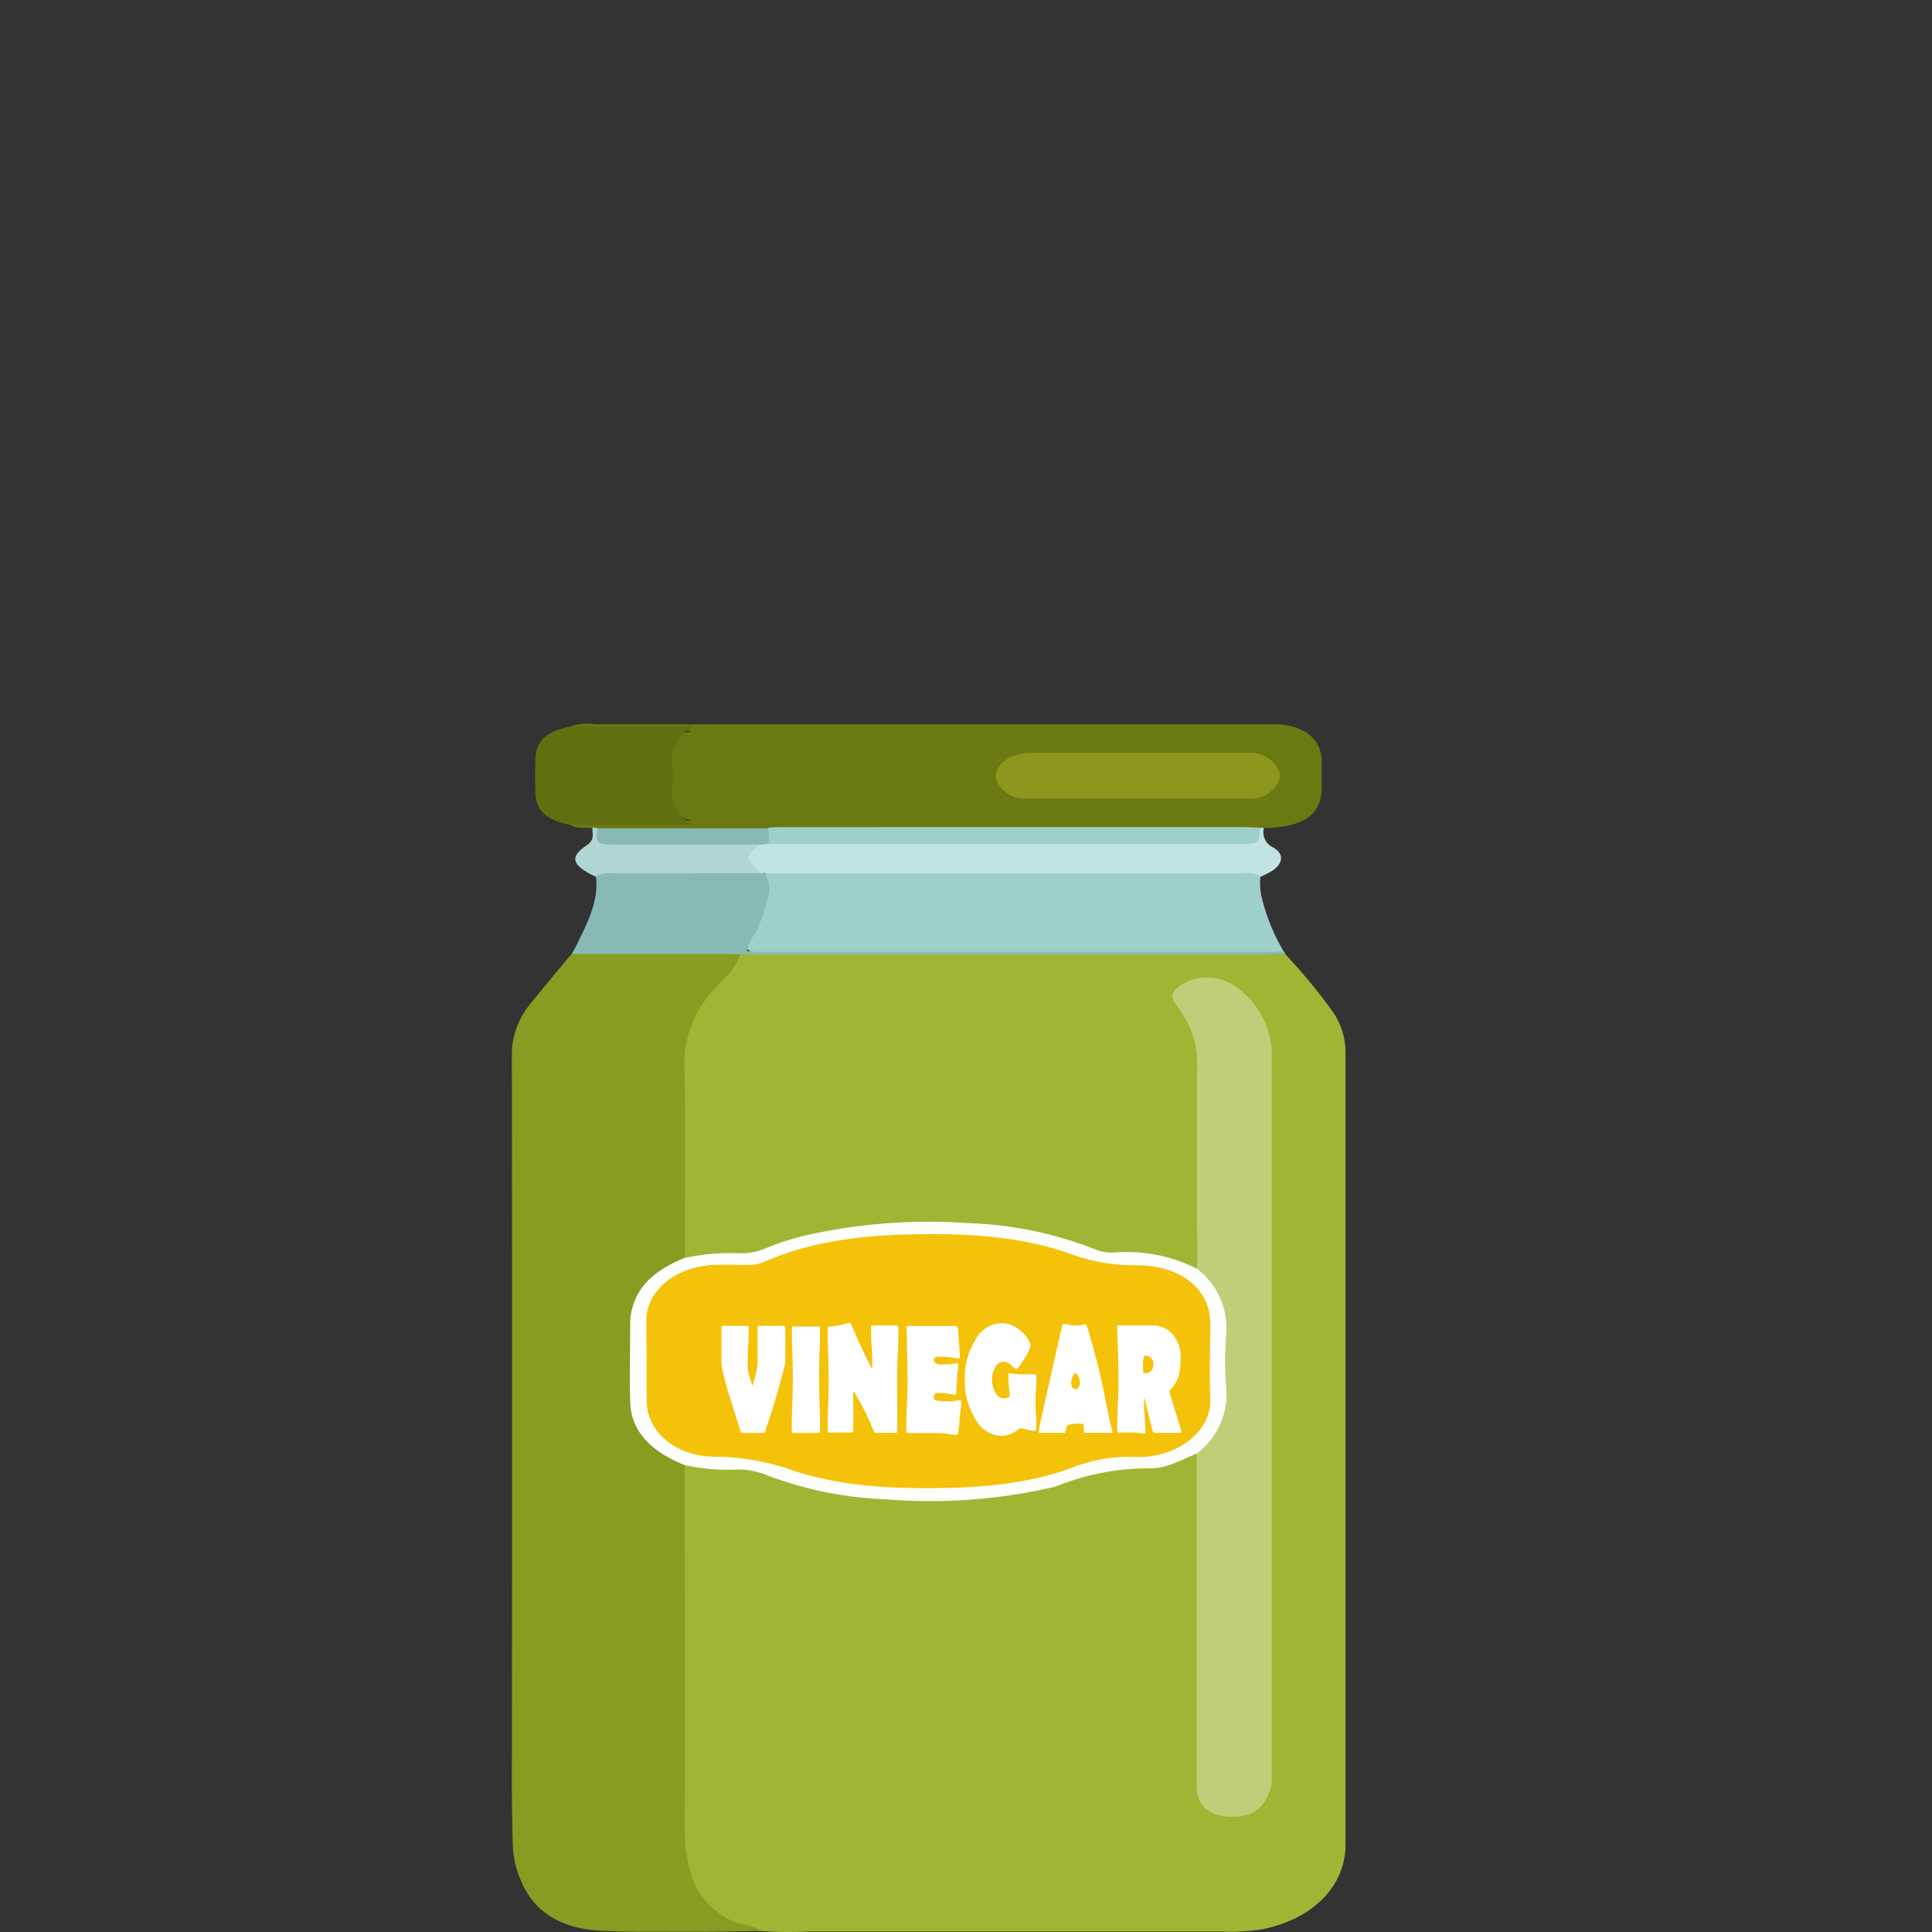<svg id="Layer_1" data-name="Layer 1" xmlns="http://www.w3.org/2000/svg" viewBox="0 0 250 250"><rect x="0" y="0" width="250" height="250" fill="#333333" stroke="none"/><defs><style>.cls-1{fill:#a1b534;}.cls-2{fill:#889c21;}.cls-3{fill:#6b7912;}.cls-4{fill:#9fcfc9;}.cls-5{fill:#89b9b3;}.cls-6{fill:#c1e4e0;}.cls-7{fill:#60700e;}.cls-8{fill:#b0d6d3;}.cls-9{fill:#c1ce79;}.cls-10{fill:#fefffd;}.cls-11{fill:#8d961d;}.cls-12{fill:#f5c20a;}.cls-13{fill:#f6d042;}.cls-14{isolation:isolate;}.cls-15{fill:#fff;}.cls-16{fill:none;}</style></defs><title>products</title><path class="cls-1" d="M98.45,249.87a49.23,49.23,0,0,0,6,.07h53.95a24.4,24.4,0,0,0,5.12-.33c6.42-1.35,10.59-5.58,10.59-10.92V136.37a9.23,9.23,0,0,0-1.8-5.66,72.82,72.82,0,0,0-6-7.24,7,7,0,0,0-3.38-.49h-64a10,10,0,0,0-2.94.25c-4.38,4.23-8.44,8.5-8.23,14.43.27,7.31.06,14.63.08,21.94,0,1-.19,2.11.51,3.1a1.67,1.67,0,0,0,1.46.36c4.06-.53,8.12-.63,12.1-1.79a64.5,64.5,0,0,1,38,.46,17.71,17.71,0,0,0,5,.89,22.17,22.17,0,0,1,7.85,1.35c.78.32,1.63.68,2.46,0a5,5,0,0,0,.53-3.09c0-7.32-.06-14.63,0-21.94a14.28,14.28,0,0,0-2.1-8.18c-.55-.87-1.23-1.83,0-2.71a4.63,4.63,0,0,1,4.3-.44,7.16,7.16,0,0,1,3.57,2.8,11.75,11.75,0,0,1,2.25,7.08q.06,45.78,0,91.54a6.3,6.3,0,0,1-.82,3.5,3.9,3.9,0,0,1-4,1.72,3.16,3.16,0,0,1-3.16-2.49,13.13,13.13,0,0,1-.14-2.73V191.69a5.75,5.75,0,0,0-.48-3.31c-.9-.82-1.84-.33-2.68,0a13.74,13.74,0,0,1-5.17,1.14c-3.73-.05-7,1.1-10.41,1.93a67.3,67.3,0,0,1-37.09-1,26.46,26.46,0,0,0-11.5-.83,4.73,4.73,0,0,0-.5,2.89v44.64a17.11,17.11,0,0,0,.44,3.77C89.25,245.58,91.74,249.19,98.45,249.87Z"/><path class="cls-2" d="M98.45,249.87c-.92-.75-2.29-.72-3.38-1.18a9.6,9.6,0,0,1-5.75-6.57,19,19,0,0,1-.72-5.41c.06-15.73,0-31.45,0-47.18-.15-.79-1-1.13-1.72-1.52a7.87,7.87,0,0,1-4.53-6.82c-.16-3.38-.16-6.73,0-10.09a7.85,7.85,0,0,1,4.54-6.81c.72-.4,1.57-.74,1.73-1.53,0-8.28.16-16.55-.07-24.83a14.17,14.17,0,0,1,3.94-10c1.19-1.35,2.78-2.6,3.21-4.32a4.61,4.61,0,0,0-3-.68H76.76a6.28,6.28,0,0,0-2.83.55c-1.81,2.18-3.65,4.35-5.41,6.55a10.32,10.32,0,0,0-2.29,6.82q.08,46.74,0,93.49c0,2.81.06,5.63.12,8.43a12.91,12.91,0,0,0,1.13,4.74c1.64,3.89,5.15,6.09,10.36,6.33,3.78.19,7.59.11,11.39.12C92.29,250,95.38,249.9,98.45,249.87Z"/><path class="cls-3" d="M163.56,107.14c.63,0,1.26,0,1.89-.12,3.72-.4,5.53-2,5.58-5V98.46c-.07-2.76-2.09-4.47-5.6-4.74-.71,0-1.44,0-2.16,0H77a6.51,6.51,0,0,0-3.16.28,3.82,3.82,0,0,0,2.74.68c4.14,0,8.28.14,12.54-.13.21-.06.14.46.07.18,0-.06-.07-.06-.19,0a2.82,2.82,0,0,0-2.63,2.53,18.07,18.07,0,0,0,0,6.31c.24,1.41.87,1.88,3.07,2.63-4.29-.13-8.17-.1-12-.07-1.23,0-2.56-.18-3.54.67.83.52,1.86.2,2.78.38a4.71,4.71,0,0,0,.91.42c7.32.48,14.66.15,22,.19,20.4.11,40.8,0,61.2,0a7.27,7.27,0,0,0,1.86-.21A4.37,4.37,0,0,0,163.56,107.14Z"/><path class="cls-4" d="M166.14,123.17a25.32,25.32,0,0,1-2.86-7,8.24,8.24,0,0,1-.19-2.71c-.68-1.45-2.32-1.11-3.65-1.12-7.76-.06-15.55,0-23.3,0H103.35a9.73,9.73,0,0,0-4.23.48c-1,2-.61,4.12-1.5,6.13-2,4.37-1.84,4.41,4,4.41h61.55A9.26,9.26,0,0,0,166.14,123.17Z"/><path class="cls-5" d="M166.14,123.17H96.67c.06-1.35,1.14-2.29,1.51-3.38a22.46,22.46,0,0,0,1.28-4.06,3.05,3.05,0,0,0-.53-2.65,2.09,2.09,0,0,0-.87-.46c-6.31-.46-12.62-.2-18.94-.14-.84,0-1.89.08-2,1,.34,2.86-.87,5.47-2.15,8.06a20.59,20.59,0,0,1-1,1.91l18.58,0c1.07,0,2.15,0,3.22.06l67.06,0c1.17,0,2.34-.06,3.51-.09A.39.39,0,0,0,166.14,123.17Z"/><path class="cls-6" d="M98.41,113a2.28,2.28,0,0,1,.52,0h61.63c.88,0,1.83-.18,2.53.46a13.63,13.63,0,0,0,1.57-.8c1.35-.91,1.56-2.18.08-3a2.18,2.18,0,0,1-1.19-2.54H163c-1.24,1.45-3.15,1.43-5.08,1.43H104.74c-1.54,0-3.07,0-4.61,0a11.87,11.87,0,0,0-1.44.2C95.58,110.28,95.5,111.52,98.41,113Z"/><path class="cls-7" d="M73.87,106.75H89.68A5.21,5.21,0,0,1,87,101.2a7.86,7.86,0,0,0,0-1.68A5.11,5.11,0,0,1,89.68,94H73.86c-3.12.6-4.49,1.82-4.57,4.19q-.09,2.2,0,4.41C69.37,104.94,70.71,106.13,73.87,106.75Z"/><path class="cls-8" d="M98.41,113a3.17,3.17,0,0,0-.29-.35c-1.77-1.68-1.76-1.76.3-3.39-1-.81-2.31-.67-3.54-.67q-6.73-.06-13.46,0a5.22,5.22,0,0,1-4.19-1.47h-.58c0,.81.34,1.56-.74,2.27-2.09,1.39-1.92,2.38.32,3.63l.9.46c.76-.67,1.81-.45,2.76-.46Z"/><path class="cls-9" d="M154.84,188.1v42.82c0,2.51,1.29,3.87,3.83,4.12,2.94.3,4.73-.76,5.63-3.27a5.4,5.4,0,0,0,.27-1.87q0-46.52,0-93a10.82,10.82,0,0,0-4.8-9.3,6.28,6.28,0,0,0-7.13,0c-.89.68-1.25,1.35-.56,2.23a13.31,13.31,0,0,1,1,1.5,11.39,11.39,0,0,1,1.84,6.09c-.08,8.93,0,17.86,0,26.79a.79.79,0,0,0,.13.81c3,3,3.11,6.45,2.94,10-.09,1.82-.05,3.64,0,5.46a8.5,8.5,0,0,1-2.1,5.76C155.32,186.78,154.65,187.31,154.84,188.1Z"/><path class="cls-10" d="M154.84,188.1a9.6,9.6,0,0,0,3.83-8.48,44.79,44.79,0,0,1,0-7,9.62,9.62,0,0,0-3.83-8.47,20.12,20.12,0,0,0-10.54-2.08,6,6,0,0,1-2.61-.41,48.61,48.61,0,0,0-16.34-3.38A72.51,72.51,0,0,0,106,159.49a34.51,34.51,0,0,0-6.82,2,8.13,8.13,0,0,1-3.61.68,27.52,27.52,0,0,0-7,.62c-3.38,1.36-5.84,3.28-6.68,6.25a7.08,7.08,0,0,0-.34,1.87c0,3.51-.1,7,0,10.53.11,3.82,2.75,6.41,7,8.12a25.13,25.13,0,0,0,6.41.61,9.94,9.94,0,0,1,4.41.77A48.08,48.08,0,0,0,114.51,194,70.88,70.88,0,0,0,136,192.5l.52-.11A32.12,32.12,0,0,1,148.88,190C151.13,190,152.91,188.84,154.84,188.1Z"/><path class="cls-11" d="M147.34,103.32h13.79a4.79,4.79,0,0,0,2.59-.39c1.27-.75,2.2-2.13,1.84-3.07a4,4,0,0,0-3.41-2.42,6.5,6.5,0,0,0-1.08,0H133.48a6,6,0,0,0-2.82.57c-1.28.67-2,1.92-1.77,2.86a4,4,0,0,0,3.57,2.47c1.6,0,3.25,0,4.87,0Z"/><path class="cls-4" d="M99.46,109.19l61.1,0c1.92,0,2.56.2,2.43-2.1-.63,0-1.26-.06-1.89-.06H101.38c-.63,0-1.25,0-1.88.06a1.26,1.26,0,0,0-.33,1.76A1,1,0,0,0,99.46,109.19Z"/><path class="cls-5" d="M99.46,109.19l0-2H77.23c0,1.87-.32,2.11,2.66,2.1H98.42Z"/><path class="cls-12" d="M83.67,176.08c0,1.76,0,3.52,0,5.28.09,3.93,3.74,7.1,8.79,7.14a30.69,30.69,0,0,1,10.09,1.76c6,2,12.4,2.38,18.86,2.3,6-.08,11.94-.62,17.4-2.67a19.79,19.79,0,0,1,8-1.35c5.48.2,10-3.34,9.8-7.52-.13-3.3,0-6.61,0-9.92-.1-4.4-3.92-7.4-9.62-7.38a23.59,23.59,0,0,1-8.28-1.4c-6.61-2.4-13.75-2.77-21-2.59-6.66.16-13.1,1-19,3.63a5.15,5.15,0,0,1-2.09.32c-1.45,0-2.9-.05-4.34,0-4.88.27-8.54,3.27-8.65,7.07C83.63,172.56,83.67,174.32,83.67,176.08Z"/><path class="cls-13" d="M107.54,173a1.27,1.27,0,0,0,.37,1.31,1.48,1.48,0,0,0,.22-1.35Z"/><g class="cls-14"><path class="cls-15" d="M101.62,171.8c0,.49,0,1.23,0,2.23s0,1.74,0,2.24c0,.13-.19.89-.57,2.27-.3,1.12-.52,1.92-.66,2.38-.25.86-.55,1.8-.89,2.81-.11.31-.26.77-.46,1.39,0,.2-.12.3-.19.3l-.85,0-.85,0c-.12,0-.31,0-.57,0l-.56,0c-.08,0-.15-.1-.21-.29-.32-1-.77-2.41-1.37-4.36a35.41,35.41,0,0,1-1.08-4.15c0-.52,0-1.3,0-2.34s0-1.83,0-2.35q0-.36.15-.36c.18,0,.45,0,.81,0l.81,0c.19,0,.46,0,.83,0s.64,0,.82,0,.1.07.1.21c0,.56,0,1.4-.07,2.52s-.07,2-.07,2.52a5.19,5.19,0,0,0,.23,1.27c.14.41.27.82.39,1.24a11.06,11.06,0,0,0,.4-1.37,11.53,11.53,0,0,0,.27-1.45c0-.34,0-.85,0-1.53,0-2,0-3,0-3.1,0-.21,0-.31.1-.31s.45,0,.82,0,.64,0,.83,0l.8,0c.36,0,.63,0,.81,0S101.62,171.64,101.62,171.8Z"/><path class="cls-15" d="M106.11,185.12q0,.3-.18.3c-.19,0-.46,0-.83,0s-.65,0-.84,0-.44,0-.79,0l-.8,0c-.14,0-.21-.1-.21-.29,0-.8,0-2,.07-3.63s.06-2.83.06-3.64,0-1.7-.06-3-.06-2.36-.06-3c0-.15,0-.22.15-.22s.48,0,.85,0l.86,0,.81,0c.36,0,.63,0,.8,0s.17.08.17.24c0,.67,0,1.67-.06,3s-.06,2.36-.06,3,0,2,.06,3.64S106.11,184.32,106.11,185.12Z"/><path class="cls-15" d="M116.25,171.82c0,.76,0,1.89-.08,3.4s-.07,2.64-.07,3.4v6.56c0,.15-.07.23-.22.23l-.64,0a6.13,6.13,0,0,0-.63,0c-.14,0-.36,0-.66,0l-.67,0c-.07,0-.16-.11-.26-.33a34.06,34.06,0,0,0-2.52-5c-.06,0-.09.09-.09.28,0,.52,0,1.29,0,2.32s0,1.8,0,2.31c0,.25-.07.37-.2.37l-.7,0c-.31,0-.54,0-.69,0s-.42,0-.76,0l-.75,0c-.14,0-.21-.1-.21-.29,0-.72,0-1.79.06-3.23s.06-2.52.06-3.23,0-1.88-.06-3.38-.06-2.61-.06-3.36q0-.21.27-.21a10.16,10.16,0,0,0,1.25-.17c.08,0,.31-.07.68-.17a2.7,2.7,0,0,1,.68-.12c.06,0,.15.14.27.43s.41.93,1,2.26q.5,1.11,1.56,3.24a1.76,1.76,0,0,0,.06-.65c0-.5,0-1.27-.08-2.29s-.08-1.79-.08-2.3c0-.25,0-.38.12-.38l.77,0,.77,0,.83,0,.83,0C116.21,171.56,116.25,171.65,116.25,171.82Z"/><path class="cls-15" d="M124.39,181.45a6.55,6.55,0,0,1-.08,1c-.08.56-.12.88-.13,1q0,.69-.21,2a.23.23,0,0,1-.24.23l-.18,0a14.92,14.92,0,0,0-3-.24c-.35,0-.86,0-1.54,0l-1.52,0c-.14,0-.22-.1-.22-.29,0-.74,0-1.84.08-3.32s.08-2.58.08-3.32,0-2.15-.07-4.2c0-.52,0-1.31-.07-2.36v-.13c0-.16,0-.23.16-.23.34,0,.84,0,1.51,0l1.51,0,1.53,0c.69,0,1.2,0,1.54,0s.38.17.43.5c0,.13.06.71.13,1.73s.1,1.61.1,1.76,0,.19-.14.19a6.61,6.61,0,0,1-1-.11,7.41,7.41,0,0,0-1.05-.1h-.65c-.34,0-.5.18-.5.41s.2.51.59.59a6.69,6.69,0,0,0,.83,0,5.81,5.81,0,0,0,1-.08c.43-.06.61-.1.53-.1.11,0,.17.1.17.29s0,.47-.06.85-.08.76-.08.88c-.06.88-.09,1.51-.09,1.88,0,.15-.06.22-.2.22l-.55-.12a9.29,9.29,0,0,0-1.59-.13c-.39,0-.58.17-.58.5a.59.59,0,0,0,.07.34c.13.16.77.24,1.94.24a6.1,6.1,0,0,0,.7-.06,5,5,0,0,1,.71-.07C124.34,181.21,124.39,181.29,124.39,181.45Z"/><path class="cls-15" d="M134.07,184.86c0,.2-.08.3-.23.3a4.17,4.17,0,0,1-.94-.17,4,4,0,0,0-.94-.18,3.94,3.94,0,0,1-2.35,1,4,4,0,0,1-3.36-2.13,9.21,9.21,0,0,1-1.4-5.14,9.35,9.35,0,0,1,1.38-5.2,4,4,0,0,1,3.38-2.13,3.65,3.65,0,0,1,2,.65,4.14,4.14,0,0,1,1.61,1.82,1.21,1.21,0,0,1,.13.45,4.88,4.88,0,0,1-.72,1.52,8.85,8.85,0,0,1-.91,1.37.38.38,0,0,1-.25.13c-.08,0-.27-.16-.6-.47a1.48,1.48,0,0,0-1.07-.47,1.24,1.24,0,0,0-1,.68,3.12,3.12,0,0,0-.43,1.65,3.17,3.17,0,0,0,.46,1.69,1.2,1.2,0,0,0,1.82.49c0-.17,0-.63-.11-1.39q-.06-.87-.06-1.38a1.12,1.12,0,0,1,0-.2.17.17,0,0,1,.14-.06l.35.06a8,8,0,0,0,1.26.08l.85,0c.37,0,.66,0,.84,0s.19.08.19.23c0,.36,0,.89-.06,1.6s-.06,1.25-.06,1.6,0,1,.07,1.88S134.07,184.49,134.07,184.86Z"/><path class="cls-15" d="M144,185.27c0,.09-.08.14-.25.14l-.84,0c-.37,0-.65,0-.83,0s-.46,0-.82,0l-.82,0c-.11,0-.18-.1-.2-.3v-.48c0-.27-.08-.4-.24-.4a6,6,0,0,0-1.75.13c-.17.08-.28.28-.31.61s-.11.44-.21.44l-.79,0c-.35,0-.61,0-.79,0s-.43,0-.78,0l-.78,0c-.12,0-.18-.08-.18-.25s1-4.68,3-13.46a.87.87,0,0,1,.1-.3.25.25,0,0,1,.2-.06,3.75,3.75,0,0,1,.67.09,3.56,3.56,0,0,0,.66.09,4,4,0,0,0,1.26-.14l.11,0c.08,0,.16.11.26.34s.22.68.53,1.76c.24.83.59,2.09,1,3.76.21.88.5,2.21.86,4s.65,3.1.86,4A.72.72,0,0,1,144,185.27Zm-4.27-6.37a1.69,1.69,0,0,0-.57-1.3,1.93,1.93,0,0,0-.56,1.3,1.06,1.06,0,0,0,.17.61.47.47,0,0,0,.39.26.49.49,0,0,0,.4-.26A1.14,1.14,0,0,0,139.74,178.9Z"/><path class="cls-15" d="M152.87,185.3c0,.07-.06.11-.17.11l-.84,0c-.37,0-.65,0-.83,0s-.45,0-.8,0l-.79,0a.28.28,0,0,1-.29-.25c-.08-.3-.19-.74-.34-1.34s-.34-1.36-.6-2.46c-.06-.28-.11-.42-.17-.42s0,.1,0,.32c0,.45,0,1.12.08,2s.09,1.55.09,2c0,.15,0,.23-.13.23l-.16,0a8.51,8.51,0,0,0-1.67-.12c-.16,0-.4,0-.73,0l-.74,0c-.14,0-.21-.1-.21-.29,0-.74,0-1.84.08-3.32s.08-2.58.08-3.32q0-2.82-.18-6.56v-.13c0-.14,0-.21.12-.23h.25l2.11,0,2.11,0a3.33,3.33,0,0,1,2.48,1,4.55,4.55,0,0,1,1.14,3.34,7.88,7.88,0,0,1-.28,2.29,4.44,4.44,0,0,1-1,1.66.49.49,0,0,0-.15.33c0,.08.26.94.79,2.6S152.87,185.23,152.87,185.3Zm-3.63-8.77a1,1,0,0,0-1.07-1.11c-.17,0-.26.41-.26,1.23,0,.1,0,.25,0,.45s0,.34,0,.44.08.15.26.15C148.89,177.69,149.24,177.3,149.24,176.53Z"/></g><rect class="cls-16" width="250" height="250"/></svg>